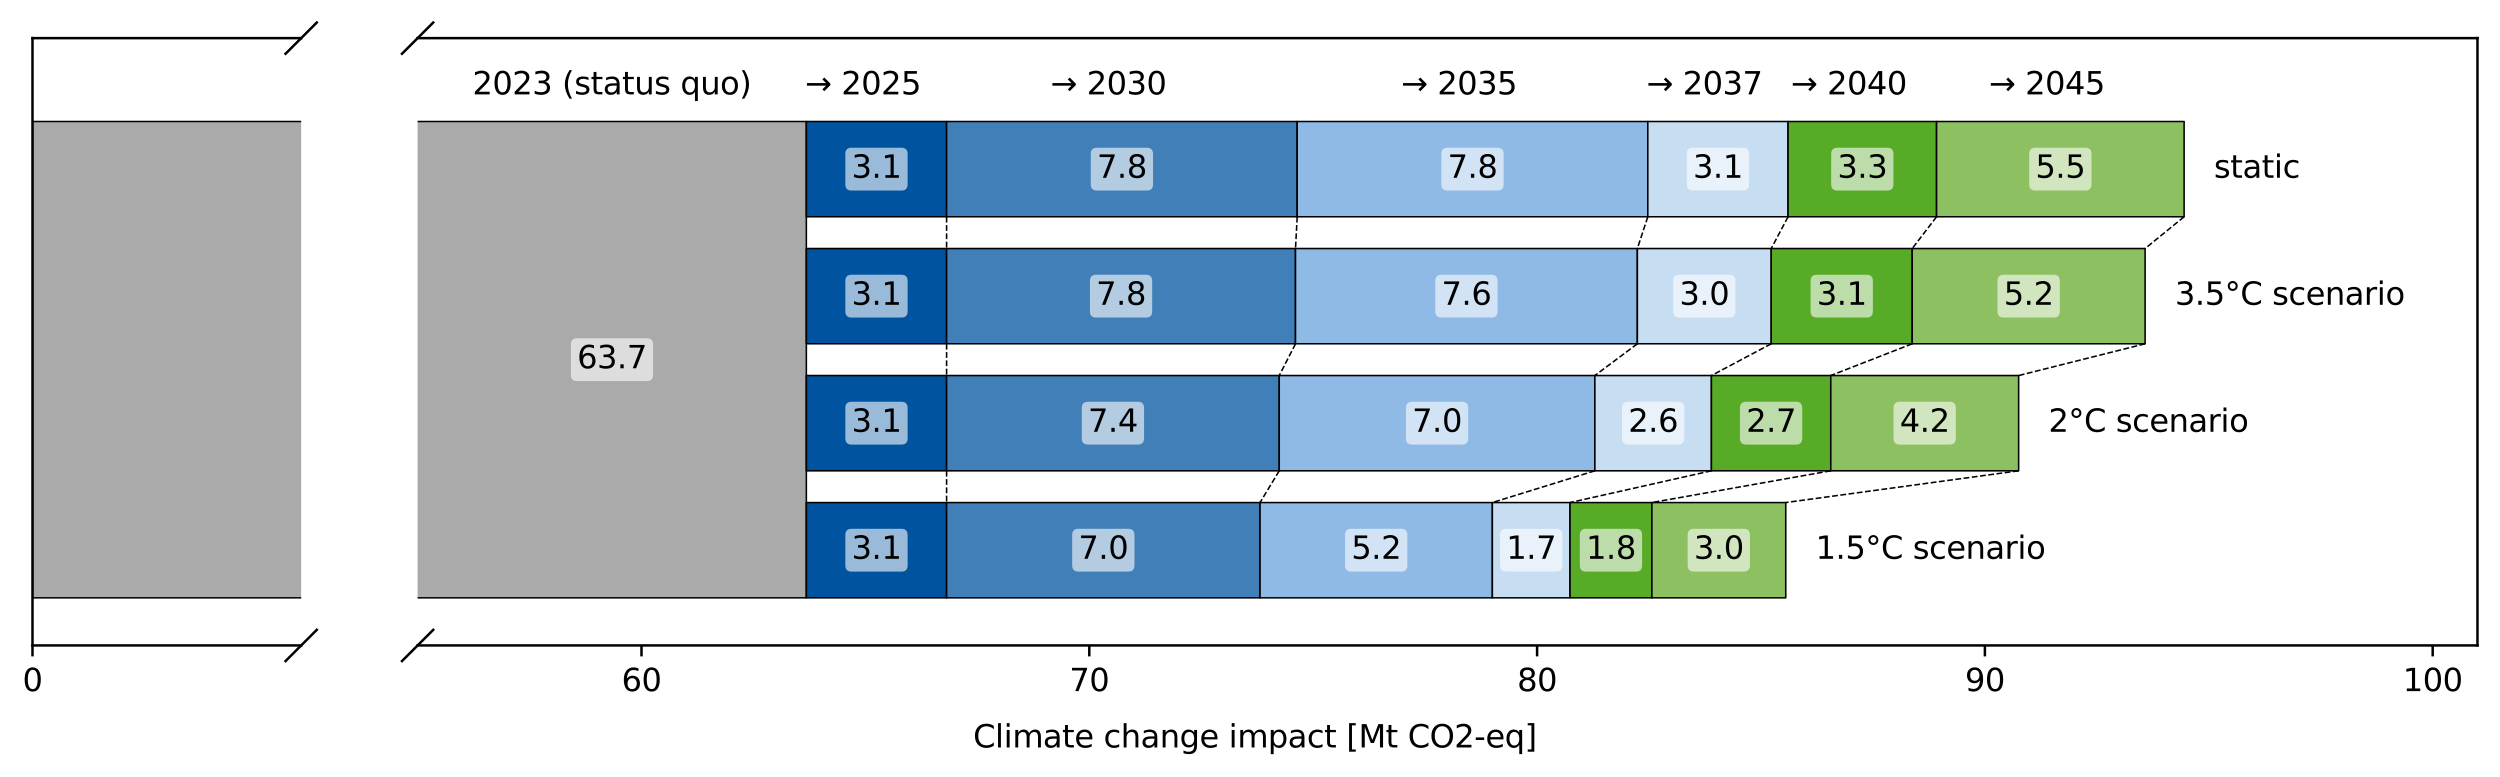 <?xml version="1.0" encoding="utf-8" standalone="no"?>
<!DOCTYPE svg PUBLIC "-//W3C//DTD SVG 1.1//EN"
  "http://www.w3.org/Graphics/SVG/1.1/DTD/svg11.dtd">
<svg xmlns:xlink="http://www.w3.org/1999/xlink" width="798.781pt" height="248.107pt" viewBox="0 0 798.781 248.107" xmlns="http://www.w3.org/2000/svg" version="1.1">
 <defs>
  <style type="text/css">*{stroke-linejoin: round; stroke-linecap: butt}</style>
 </defs>
 <g id="figure_1">
  <g id="patch_1">
   <path d="M 0 248.107 
L 798.781 248.107 
L 798.781 0 
L 0 0 
z
" style="fill: #ffffff"/>
  </g>
  <g id="axes_1">
   <g id="patch_2">
    <path d="M 10.381 206.229 
L 96.227 206.229 
L 96.227 12.189 
L 10.381 12.189 
z
" style="fill: #ffffff"/>
   </g>
   <g id="patch_3">
    <path d="M 10.381 191.011 
L 921.517 191.011 
L 921.517 38.822 
L 10.381 38.822 
z
" clip-path="url(#p6f9b15e82b)" style="fill: #aaaaaa; stroke: #000000; stroke-width: 0.5; stroke-linejoin: miter"/>
   </g>
   <g id="patch_4">
    <path d="M 921.517 69.26 
L 966.326 69.26 
L 966.326 38.822 
L 921.517 38.822 
z
" clip-path="url(#p6f9b15e82b)" style="fill: #00549f; stroke: #000000; stroke-width: 0.5; stroke-linejoin: miter"/>
   </g>
   <g id="patch_5">
    <path d="M 966.326 69.26 
L 1078.348 69.26 
L 1078.348 38.822 
L 966.326 38.822 
z
" clip-path="url(#p6f9b15e82b)" style="fill: #407fb7; stroke: #000000; stroke-width: 0.5; stroke-linejoin: miter"/>
   </g>
   <g id="patch_6">
    <path d="M 1078.348 69.26 
L 1190.371 69.26 
L 1190.371 38.822 
L 1078.348 38.822 
z
" clip-path="url(#p6f9b15e82b)" style="fill: #8ebae5; stroke: #000000; stroke-width: 0.5; stroke-linejoin: miter"/>
   </g>
   <g id="patch_7">
    <path d="M 1190.371 69.26 
L 1235.18 69.26 
L 1235.18 38.822 
L 1190.371 38.822 
z
" clip-path="url(#p6f9b15e82b)" style="fill: #c7ddf2; stroke: #000000; stroke-width: 0.5; stroke-linejoin: miter"/>
   </g>
   <g id="patch_8">
    <path d="M 1235.18 69.26 
L 1282.635 69.26 
L 1282.635 38.822 
L 1235.18 38.822 
z
" clip-path="url(#p6f9b15e82b)" style="fill: #57ab27; stroke: #000000; stroke-width: 0.5; stroke-linejoin: miter"/>
   </g>
   <g id="patch_9">
    <path d="M 1282.635 69.26 
L 1361.727 69.26 
L 1361.727 38.822 
L 1282.635 38.822 
z
" clip-path="url(#p6f9b15e82b)" style="fill: #8dc060; stroke: #000000; stroke-width: 0.5; stroke-linejoin: miter"/>
   </g>
   <g id="patch_10">
    <path d="M 921.517 109.843 
L 966.326 109.843 
L 966.326 79.406 
L 921.517 79.406 
z
" clip-path="url(#p6f9b15e82b)" style="fill: #00549f; stroke: #000000; stroke-width: 0.5; stroke-linejoin: miter"/>
   </g>
   <g id="patch_11">
    <path d="M 966.326 109.843 
L 1077.807 109.843 
L 1077.807 79.406 
L 966.326 79.406 
z
" clip-path="url(#p6f9b15e82b)" style="fill: #407fb7; stroke: #000000; stroke-width: 0.5; stroke-linejoin: miter"/>
   </g>
   <g id="patch_12">
    <path d="M 1077.807 109.843 
L 1187.035 109.843 
L 1187.035 79.406 
L 1077.807 79.406 
z
" clip-path="url(#p6f9b15e82b)" style="fill: #8ebae5; stroke: #000000; stroke-width: 0.5; stroke-linejoin: miter"/>
   </g>
   <g id="patch_13">
    <path d="M 1187.035 109.843 
L 1229.811 109.843 
L 1229.811 79.406 
L 1187.035 79.406 
z
" clip-path="url(#p6f9b15e82b)" style="fill: #c7ddf2; stroke: #000000; stroke-width: 0.5; stroke-linejoin: miter"/>
   </g>
   <g id="patch_14">
    <path d="M 1229.811 109.843 
L 1274.858 109.843 
L 1274.858 79.406 
L 1229.811 79.406 
z
" clip-path="url(#p6f9b15e82b)" style="fill: #57ab27; stroke: #000000; stroke-width: 0.5; stroke-linejoin: miter"/>
   </g>
   <g id="patch_15">
    <path d="M 1274.858 109.843 
L 1349.264 109.843 
L 1349.264 79.406 
L 1274.858 79.406 
z
" clip-path="url(#p6f9b15e82b)" style="fill: #8dc060; stroke: #000000; stroke-width: 0.5; stroke-linejoin: miter"/>
   </g>
   <g id="patch_16">
    <path d="M 921.517 150.427 
L 966.326 150.427 
L 966.326 119.989 
L 921.517 119.989 
z
" clip-path="url(#p6f9b15e82b)" style="fill: #00549f; stroke: #000000; stroke-width: 0.5; stroke-linejoin: miter"/>
   </g>
   <g id="patch_17">
    <path d="M 966.326 150.427 
L 1072.613 150.427 
L 1072.613 119.989 
L 966.326 119.989 
z
" clip-path="url(#p6f9b15e82b)" style="fill: #407fb7; stroke: #000000; stroke-width: 0.5; stroke-linejoin: miter"/>
   </g>
   <g id="patch_18">
    <path d="M 1072.613 150.427 
L 1173.456 150.427 
L 1173.456 119.989 
L 1072.613 119.989 
z
" clip-path="url(#p6f9b15e82b)" style="fill: #8ebae5; stroke: #000000; stroke-width: 0.5; stroke-linejoin: miter"/>
   </g>
   <g id="patch_19">
    <path d="M 1173.456 150.427 
L 1210.696 150.427 
L 1210.696 119.989 
L 1173.456 119.989 
z
" clip-path="url(#p6f9b15e82b)" style="fill: #c7ddf2; stroke: #000000; stroke-width: 0.5; stroke-linejoin: miter"/>
   </g>
   <g id="patch_20">
    <path d="M 1210.696 150.427 
L 1248.829 150.427 
L 1248.829 119.989 
L 1210.696 119.989 
z
" clip-path="url(#p6f9b15e82b)" style="fill: #57ab27; stroke: #000000; stroke-width: 0.5; stroke-linejoin: miter"/>
   </g>
   <g id="patch_21">
    <path d="M 1248.829 150.427 
L 1308.857 150.427 
L 1308.857 119.989 
L 1248.829 119.989 
z
" clip-path="url(#p6f9b15e82b)" style="fill: #8dc060; stroke: #000000; stroke-width: 0.5; stroke-linejoin: miter"/>
   </g>
   <g id="patch_22">
    <path d="M 921.517 191.011 
L 966.326 191.011 
L 966.326 160.573 
L 921.517 160.573 
z
" clip-path="url(#p6f9b15e82b)" style="fill: #00549f; stroke: #000000; stroke-width: 0.5; stroke-linejoin: miter"/>
   </g>
   <g id="patch_23">
    <path d="M 966.326 191.011 
L 1066.477 191.011 
L 1066.477 160.573 
L 966.326 160.573 
z
" clip-path="url(#p6f9b15e82b)" style="fill: #407fb7; stroke: #000000; stroke-width: 0.5; stroke-linejoin: miter"/>
   </g>
   <g id="patch_24">
    <path d="M 1066.477 191.011 
L 1140.706 191.011 
L 1140.706 160.573 
L 1066.477 160.573 
z
" clip-path="url(#p6f9b15e82b)" style="fill: #8ebae5; stroke: #000000; stroke-width: 0.5; stroke-linejoin: miter"/>
   </g>
   <g id="patch_25">
    <path d="M 1140.706 191.011 
L 1165.527 191.011 
L 1165.527 160.573 
L 1140.706 160.573 
z
" clip-path="url(#p6f9b15e82b)" style="fill: #c7ddf2; stroke: #000000; stroke-width: 0.5; stroke-linejoin: miter"/>
   </g>
   <g id="patch_26">
    <path d="M 1165.527 191.011 
L 1191.671 191.011 
L 1191.671 160.573 
L 1165.527 160.573 
z
" clip-path="url(#p6f9b15e82b)" style="fill: #57ab27; stroke: #000000; stroke-width: 0.5; stroke-linejoin: miter"/>
   </g>
   <g id="patch_27">
    <path d="M 1191.671 191.011 
L 1234.445 191.011 
L 1234.445 160.573 
L 1191.671 160.573 
z
" clip-path="url(#p6f9b15e82b)" style="fill: #8dc060; stroke: #000000; stroke-width: 0.5; stroke-linejoin: miter"/>
   </g>
   <g id="matplotlib.axis_1">
    <g id="xtick_1">
     <g id="line2d_1">
      <defs>
       <path id="mfba771d2be" d="M 0 0 
L 0 3.5 
" style="stroke: #000000; stroke-width: 0.8"/>
      </defs>
      <g>
       <use xlink:href="#mfba771d2be" x="10.381" y="206.229" style="stroke: #000000; stroke-width: 0.8"/>
      </g>
     </g>
     <g id="text_1">
      <!-- 0 -->
      <g transform="translate(7.2 220.828) scale(0.1 -0.1)">
       <defs>
        <path id="DejaVuSans-30" d="M 2034 4250 
Q 1547 4250 1301 3770 
Q 1056 3291 1056 2328 
Q 1056 1369 1301 889 
Q 1547 409 2034 409 
Q 2525 409 2770 889 
Q 3016 1369 3016 2328 
Q 3016 3291 2770 3770 
Q 2525 4250 2034 4250 
z
M 2034 4750 
Q 2819 4750 3233 4129 
Q 3647 3509 3647 2328 
Q 3647 1150 3233 529 
Q 2819 -91 2034 -91 
Q 1250 -91 836 529 
Q 422 1150 422 2328 
Q 422 3509 836 4129 
Q 1250 4750 2034 4750 
z
" transform="scale(0.016)"/>
       </defs>
       <use xlink:href="#DejaVuSans-30"/>
      </g>
     </g>
    </g>
   </g>
   <g id="matplotlib.axis_2"/>
   <g id="line2d_2">
    <path d="M 91.238 211.219 
L 101.217 201.24 
" style="fill: none; stroke: #000000; stroke-width: 0.8; stroke-linecap: square"/>
   </g>
   <g id="line2d_3">
    <path d="M 91.238 17.179 
L 101.217 7.2 
" style="fill: none; stroke: #000000; stroke-width: 0.8; stroke-linecap: square"/>
   </g>
   <g id="line2d_4">
    <path clip-path="url(#p6f9b15e82b)" style="fill: none; stroke-dasharray: 1.85,0.8; stroke-dashoffset: 0; stroke: #000000; stroke-width: 0.5"/>
   </g>
   <g id="line2d_5">
    <path clip-path="url(#p6f9b15e82b)" style="fill: none; stroke-dasharray: 1.85,0.8; stroke-dashoffset: 0; stroke: #000000; stroke-width: 0.5"/>
   </g>
   <g id="line2d_6">
    <path clip-path="url(#p6f9b15e82b)" style="fill: none; stroke-dasharray: 1.85,0.8; stroke-dashoffset: 0; stroke: #000000; stroke-width: 0.5"/>
   </g>
   <g id="line2d_7">
    <path clip-path="url(#p6f9b15e82b)" style="fill: none; stroke-dasharray: 1.85,0.8; stroke-dashoffset: 0; stroke: #000000; stroke-width: 0.5"/>
   </g>
   <g id="line2d_8">
    <path clip-path="url(#p6f9b15e82b)" style="fill: none; stroke-dasharray: 1.85,0.8; stroke-dashoffset: 0; stroke: #000000; stroke-width: 0.5"/>
   </g>
   <g id="line2d_9">
    <path clip-path="url(#p6f9b15e82b)" style="fill: none; stroke-dasharray: 1.85,0.8; stroke-dashoffset: 0; stroke: #000000; stroke-width: 0.5"/>
   </g>
   <g id="line2d_10">
    <path clip-path="url(#p6f9b15e82b)" style="fill: none; stroke-dasharray: 1.85,0.8; stroke-dashoffset: 0; stroke: #000000; stroke-width: 0.5"/>
   </g>
   <g id="line2d_11">
    <path clip-path="url(#p6f9b15e82b)" style="fill: none; stroke-dasharray: 1.85,0.8; stroke-dashoffset: 0; stroke: #000000; stroke-width: 0.5"/>
   </g>
   <g id="line2d_12">
    <path clip-path="url(#p6f9b15e82b)" style="fill: none; stroke-dasharray: 1.85,0.8; stroke-dashoffset: 0; stroke: #000000; stroke-width: 0.5"/>
   </g>
   <g id="line2d_13">
    <path clip-path="url(#p6f9b15e82b)" style="fill: none; stroke-dasharray: 1.85,0.8; stroke-dashoffset: 0; stroke: #000000; stroke-width: 0.5"/>
   </g>
   <g id="line2d_14">
    <path clip-path="url(#p6f9b15e82b)" style="fill: none; stroke-dasharray: 1.85,0.8; stroke-dashoffset: 0; stroke: #000000; stroke-width: 0.5"/>
   </g>
   <g id="line2d_15">
    <path clip-path="url(#p6f9b15e82b)" style="fill: none; stroke-dasharray: 1.85,0.8; stroke-dashoffset: 0; stroke: #000000; stroke-width: 0.5"/>
   </g>
   <g id="line2d_16">
    <path clip-path="url(#p6f9b15e82b)" style="fill: none; stroke-dasharray: 1.85,0.8; stroke-dashoffset: 0; stroke: #000000; stroke-width: 0.5"/>
   </g>
   <g id="line2d_17">
    <path clip-path="url(#p6f9b15e82b)" style="fill: none; stroke-dasharray: 1.85,0.8; stroke-dashoffset: 0; stroke: #000000; stroke-width: 0.5"/>
   </g>
   <g id="line2d_18">
    <path clip-path="url(#p6f9b15e82b)" style="fill: none; stroke-dasharray: 1.85,0.8; stroke-dashoffset: 0; stroke: #000000; stroke-width: 0.5"/>
   </g>
   <g id="line2d_19">
    <path clip-path="url(#p6f9b15e82b)" style="fill: none; stroke-dasharray: 1.85,0.8; stroke-dashoffset: 0; stroke: #000000; stroke-width: 0.5"/>
   </g>
   <g id="line2d_20">
    <path clip-path="url(#p6f9b15e82b)" style="fill: none; stroke-dasharray: 1.85,0.8; stroke-dashoffset: 0; stroke: #000000; stroke-width: 0.5"/>
   </g>
   <g id="line2d_21">
    <path clip-path="url(#p6f9b15e82b)" style="fill: none; stroke-dasharray: 1.85,0.8; stroke-dashoffset: 0; stroke: #000000; stroke-width: 0.5"/>
   </g>
   <g id="patch_28">
    <path d="M 10.381 206.229 
L 10.381 12.189 
" style="fill: none; stroke: #000000; stroke-width: 0.8; stroke-linejoin: miter; stroke-linecap: square"/>
   </g>
   <g id="patch_29">
    <path d="M 10.381 206.229 
L 96.227 206.229 
" style="fill: none; stroke: #000000; stroke-width: 0.8; stroke-linejoin: miter; stroke-linecap: square"/>
   </g>
   <g id="patch_30">
    <path d="M 10.381 12.189 
L 96.227 12.189 
" style="fill: none; stroke: #000000; stroke-width: 0.8; stroke-linejoin: miter; stroke-linecap: square"/>
   </g>
  </g>
  <g id="axes_2">
   <g id="patch_31">
    <path d="M 133.427 206.229 
L 791.581 206.229 
L 791.581 12.189 
L 133.427 12.189 
z
" style="fill: #ffffff"/>
   </g>
   <g id="patch_32">
    <path d="M -653.496 191.011 
L 257.64 191.011 
L 257.64 38.822 
L -653.496 38.822 
z
" clip-path="url(#pd02e1c9463)" style="fill: #aaaaaa; stroke: #000000; stroke-width: 0.5; stroke-linejoin: miter"/>
   </g>
   <g id="patch_33">
    <path d="M 257.64 69.26 
L 302.449 69.26 
L 302.449 38.822 
L 257.64 38.822 
z
" clip-path="url(#pd02e1c9463)" style="fill: #00549f; stroke: #000000; stroke-width: 0.5; stroke-linejoin: miter"/>
   </g>
   <g id="patch_34">
    <path d="M 302.449 69.26 
L 414.471 69.26 
L 414.471 38.822 
L 302.449 38.822 
z
" clip-path="url(#pd02e1c9463)" style="fill: #407fb7; stroke: #000000; stroke-width: 0.5; stroke-linejoin: miter"/>
   </g>
   <g id="patch_35">
    <path d="M 414.471 69.26 
L 526.494 69.26 
L 526.494 38.822 
L 414.471 38.822 
z
" clip-path="url(#pd02e1c9463)" style="fill: #8ebae5; stroke: #000000; stroke-width: 0.5; stroke-linejoin: miter"/>
   </g>
   <g id="patch_36">
    <path d="M 526.494 69.26 
L 571.303 69.26 
L 571.303 38.822 
L 526.494 38.822 
z
" clip-path="url(#pd02e1c9463)" style="fill: #c7ddf2; stroke: #000000; stroke-width: 0.5; stroke-linejoin: miter"/>
   </g>
   <g id="patch_37">
    <path d="M 571.303 69.26 
L 618.758 69.26 
L 618.758 38.822 
L 571.303 38.822 
z
" clip-path="url(#pd02e1c9463)" style="fill: #57ab27; stroke: #000000; stroke-width: 0.5; stroke-linejoin: miter"/>
   </g>
   <g id="patch_38">
    <path d="M 618.758 69.26 
L 697.851 69.26 
L 697.851 38.822 
L 618.758 38.822 
z
" clip-path="url(#pd02e1c9463)" style="fill: #8dc060; stroke: #000000; stroke-width: 0.5; stroke-linejoin: miter"/>
   </g>
   <g id="patch_39">
    <path d="M 257.64 109.843 
L 302.449 109.843 
L 302.449 79.406 
L 257.64 79.406 
z
" clip-path="url(#pd02e1c9463)" style="fill: #00549f; stroke: #000000; stroke-width: 0.5; stroke-linejoin: miter"/>
   </g>
   <g id="patch_40">
    <path d="M 302.449 109.843 
L 413.93 109.843 
L 413.93 79.406 
L 302.449 79.406 
z
" clip-path="url(#pd02e1c9463)" style="fill: #407fb7; stroke: #000000; stroke-width: 0.5; stroke-linejoin: miter"/>
   </g>
   <g id="patch_41">
    <path d="M 413.93 109.843 
L 523.158 109.843 
L 523.158 79.406 
L 413.93 79.406 
z
" clip-path="url(#pd02e1c9463)" style="fill: #8ebae5; stroke: #000000; stroke-width: 0.5; stroke-linejoin: miter"/>
   </g>
   <g id="patch_42">
    <path d="M 523.158 109.843 
L 565.934 109.843 
L 565.934 79.406 
L 523.158 79.406 
z
" clip-path="url(#pd02e1c9463)" style="fill: #c7ddf2; stroke: #000000; stroke-width: 0.5; stroke-linejoin: miter"/>
   </g>
   <g id="patch_43">
    <path d="M 565.934 109.843 
L 610.981 109.843 
L 610.981 79.406 
L 565.934 79.406 
z
" clip-path="url(#pd02e1c9463)" style="fill: #57ab27; stroke: #000000; stroke-width: 0.5; stroke-linejoin: miter"/>
   </g>
   <g id="patch_44">
    <path d="M 610.981 109.843 
L 685.387 109.843 
L 685.387 79.406 
L 610.981 79.406 
z
" clip-path="url(#pd02e1c9463)" style="fill: #8dc060; stroke: #000000; stroke-width: 0.5; stroke-linejoin: miter"/>
   </g>
   <g id="patch_45">
    <path d="M 257.64 150.427 
L 302.449 150.427 
L 302.449 119.989 
L 257.64 119.989 
z
" clip-path="url(#pd02e1c9463)" style="fill: #00549f; stroke: #000000; stroke-width: 0.5; stroke-linejoin: miter"/>
   </g>
   <g id="patch_46">
    <path d="M 302.449 150.427 
L 408.736 150.427 
L 408.736 119.989 
L 302.449 119.989 
z
" clip-path="url(#pd02e1c9463)" style="fill: #407fb7; stroke: #000000; stroke-width: 0.5; stroke-linejoin: miter"/>
   </g>
   <g id="patch_47">
    <path d="M 408.736 150.427 
L 509.579 150.427 
L 509.579 119.989 
L 408.736 119.989 
z
" clip-path="url(#pd02e1c9463)" style="fill: #8ebae5; stroke: #000000; stroke-width: 0.5; stroke-linejoin: miter"/>
   </g>
   <g id="patch_48">
    <path d="M 509.579 150.427 
L 546.819 150.427 
L 546.819 119.989 
L 509.579 119.989 
z
" clip-path="url(#pd02e1c9463)" style="fill: #c7ddf2; stroke: #000000; stroke-width: 0.5; stroke-linejoin: miter"/>
   </g>
   <g id="patch_49">
    <path d="M 546.819 150.427 
L 584.952 150.427 
L 584.952 119.989 
L 546.819 119.989 
z
" clip-path="url(#pd02e1c9463)" style="fill: #57ab27; stroke: #000000; stroke-width: 0.5; stroke-linejoin: miter"/>
   </g>
   <g id="patch_50">
    <path d="M 584.952 150.427 
L 644.98 150.427 
L 644.98 119.989 
L 584.952 119.989 
z
" clip-path="url(#pd02e1c9463)" style="fill: #8dc060; stroke: #000000; stroke-width: 0.5; stroke-linejoin: miter"/>
   </g>
   <g id="patch_51">
    <path d="M 257.64 191.011 
L 302.449 191.011 
L 302.449 160.573 
L 257.64 160.573 
z
" clip-path="url(#pd02e1c9463)" style="fill: #00549f; stroke: #000000; stroke-width: 0.5; stroke-linejoin: miter"/>
   </g>
   <g id="patch_52">
    <path d="M 302.449 191.011 
L 402.6 191.011 
L 402.6 160.573 
L 302.449 160.573 
z
" clip-path="url(#pd02e1c9463)" style="fill: #407fb7; stroke: #000000; stroke-width: 0.5; stroke-linejoin: miter"/>
   </g>
   <g id="patch_53">
    <path d="M 402.6 191.011 
L 476.829 191.011 
L 476.829 160.573 
L 402.6 160.573 
z
" clip-path="url(#pd02e1c9463)" style="fill: #8ebae5; stroke: #000000; stroke-width: 0.5; stroke-linejoin: miter"/>
   </g>
   <g id="patch_54">
    <path d="M 476.829 191.011 
L 501.65 191.011 
L 501.65 160.573 
L 476.829 160.573 
z
" clip-path="url(#pd02e1c9463)" style="fill: #c7ddf2; stroke: #000000; stroke-width: 0.5; stroke-linejoin: miter"/>
   </g>
   <g id="patch_55">
    <path d="M 501.65 191.011 
L 527.794 191.011 
L 527.794 160.573 
L 501.65 160.573 
z
" clip-path="url(#pd02e1c9463)" style="fill: #57ab27; stroke: #000000; stroke-width: 0.5; stroke-linejoin: miter"/>
   </g>
   <g id="patch_56">
    <path d="M 527.794 191.011 
L 570.568 191.011 
L 570.568 160.573 
L 527.794 160.573 
z
" clip-path="url(#pd02e1c9463)" style="fill: #8dc060; stroke: #000000; stroke-width: 0.5; stroke-linejoin: miter"/>
   </g>
   <g id="matplotlib.axis_3">
    <g id="xtick_2">
     <g id="line2d_22">
      <g>
       <use xlink:href="#mfba771d2be" x="204.966" y="206.229" style="stroke: #000000; stroke-width: 0.8"/>
      </g>
     </g>
     <g id="text_2">
      <!-- 60 -->
      <g transform="translate(198.603 220.828) scale(0.1 -0.1)">
       <defs>
        <path id="DejaVuSans-36" d="M 2113 2584 
Q 1688 2584 1439 2293 
Q 1191 2003 1191 1497 
Q 1191 994 1439 701 
Q 1688 409 2113 409 
Q 2538 409 2786 701 
Q 3034 994 3034 1497 
Q 3034 2003 2786 2293 
Q 2538 2584 2113 2584 
z
M 3366 4563 
L 3366 3988 
Q 3128 4100 2886 4159 
Q 2644 4219 2406 4219 
Q 1781 4219 1451 3797 
Q 1122 3375 1075 2522 
Q 1259 2794 1537 2939 
Q 1816 3084 2150 3084 
Q 2853 3084 3261 2657 
Q 3669 2231 3669 1497 
Q 3669 778 3244 343 
Q 2819 -91 2113 -91 
Q 1303 -91 875 529 
Q 447 1150 447 2328 
Q 447 3434 972 4092 
Q 1497 4750 2381 4750 
Q 2619 4750 2861 4703 
Q 3103 4656 3366 4563 
z
" transform="scale(0.016)"/>
       </defs>
       <use xlink:href="#DejaVuSans-36"/>
       <use xlink:href="#DejaVuSans-30" x="63.623"/>
      </g>
     </g>
    </g>
    <g id="xtick_3">
     <g id="line2d_23">
      <g>
       <use xlink:href="#mfba771d2be" x="348.043" y="206.229" style="stroke: #000000; stroke-width: 0.8"/>
      </g>
     </g>
     <g id="text_3">
      <!-- 70 -->
      <g transform="translate(341.68 220.828) scale(0.1 -0.1)">
       <defs>
        <path id="DejaVuSans-37" d="M 525 4666 
L 3525 4666 
L 3525 4397 
L 1831 0 
L 1172 0 
L 2766 4134 
L 525 4134 
L 525 4666 
z
" transform="scale(0.016)"/>
       </defs>
       <use xlink:href="#DejaVuSans-37"/>
       <use xlink:href="#DejaVuSans-30" x="63.623"/>
      </g>
     </g>
    </g>
    <g id="xtick_4">
     <g id="line2d_24">
      <g>
       <use xlink:href="#mfba771d2be" x="491.12" y="206.229" style="stroke: #000000; stroke-width: 0.8"/>
      </g>
     </g>
     <g id="text_4">
      <!-- 80 -->
      <g transform="translate(484.757 220.828) scale(0.1 -0.1)">
       <defs>
        <path id="DejaVuSans-38" d="M 2034 2216 
Q 1584 2216 1326 1975 
Q 1069 1734 1069 1313 
Q 1069 891 1326 650 
Q 1584 409 2034 409 
Q 2484 409 2743 651 
Q 3003 894 3003 1313 
Q 3003 1734 2745 1975 
Q 2488 2216 2034 2216 
z
M 1403 2484 
Q 997 2584 770 2862 
Q 544 3141 544 3541 
Q 544 4100 942 4425 
Q 1341 4750 2034 4750 
Q 2731 4750 3128 4425 
Q 3525 4100 3525 3541 
Q 3525 3141 3298 2862 
Q 3072 2584 2669 2484 
Q 3125 2378 3379 2068 
Q 3634 1759 3634 1313 
Q 3634 634 3220 271 
Q 2806 -91 2034 -91 
Q 1263 -91 848 271 
Q 434 634 434 1313 
Q 434 1759 690 2068 
Q 947 2378 1403 2484 
z
M 1172 3481 
Q 1172 3119 1398 2916 
Q 1625 2713 2034 2713 
Q 2441 2713 2670 2916 
Q 2900 3119 2900 3481 
Q 2900 3844 2670 4047 
Q 2441 4250 2034 4250 
Q 1625 4250 1398 4047 
Q 1172 3844 1172 3481 
z
" transform="scale(0.016)"/>
       </defs>
       <use xlink:href="#DejaVuSans-38"/>
       <use xlink:href="#DejaVuSans-30" x="63.623"/>
      </g>
     </g>
    </g>
    <g id="xtick_5">
     <g id="line2d_25">
      <g>
       <use xlink:href="#mfba771d2be" x="634.197" y="206.229" style="stroke: #000000; stroke-width: 0.8"/>
      </g>
     </g>
     <g id="text_5">
      <!-- 90 -->
      <g transform="translate(627.834 220.828) scale(0.1 -0.1)">
       <defs>
        <path id="DejaVuSans-39" d="M 703 97 
L 703 672 
Q 941 559 1184 500 
Q 1428 441 1663 441 
Q 2288 441 2617 861 
Q 2947 1281 2994 2138 
Q 2813 1869 2534 1725 
Q 2256 1581 1919 1581 
Q 1219 1581 811 2004 
Q 403 2428 403 3163 
Q 403 3881 828 4315 
Q 1253 4750 1959 4750 
Q 2769 4750 3195 4129 
Q 3622 3509 3622 2328 
Q 3622 1225 3098 567 
Q 2575 -91 1691 -91 
Q 1453 -91 1209 -44 
Q 966 3 703 97 
z
M 1959 2075 
Q 2384 2075 2632 2365 
Q 2881 2656 2881 3163 
Q 2881 3666 2632 3958 
Q 2384 4250 1959 4250 
Q 1534 4250 1286 3958 
Q 1038 3666 1038 3163 
Q 1038 2656 1286 2365 
Q 1534 2075 1959 2075 
z
" transform="scale(0.016)"/>
       </defs>
       <use xlink:href="#DejaVuSans-39"/>
       <use xlink:href="#DejaVuSans-30" x="63.623"/>
      </g>
     </g>
    </g>
    <g id="xtick_6">
     <g id="line2d_26">
      <g>
       <use xlink:href="#mfba771d2be" x="777.274" y="206.229" style="stroke: #000000; stroke-width: 0.8"/>
      </g>
     </g>
     <g id="text_6">
      <!-- 100 -->
      <g transform="translate(767.73 220.828) scale(0.1 -0.1)">
       <defs>
        <path id="DejaVuSans-31" d="M 794 531 
L 1825 531 
L 1825 4091 
L 703 3866 
L 703 4441 
L 1819 4666 
L 2450 4666 
L 2450 531 
L 3481 531 
L 3481 0 
L 794 0 
L 794 531 
z
" transform="scale(0.016)"/>
       </defs>
       <use xlink:href="#DejaVuSans-31"/>
       <use xlink:href="#DejaVuSans-30" x="63.623"/>
       <use xlink:href="#DejaVuSans-30" x="127.246"/>
      </g>
     </g>
    </g>
   </g>
   <g id="matplotlib.axis_4">
    <g id="ytick_1"/>
    <g id="ytick_2"/>
    <g id="ytick_3"/>
    <g id="ytick_4"/>
    <g id="ytick_5"/>
   </g>
   <g id="line2d_27">
    <path d="M 128.438 211.219 
L 138.417 201.24 
" style="fill: none; stroke: #000000; stroke-width: 0.8; stroke-linecap: square"/>
   </g>
   <g id="line2d_28">
    <path d="M 128.438 17.179 
L 138.417 7.2 
" style="fill: none; stroke: #000000; stroke-width: 0.8; stroke-linecap: square"/>
   </g>
   <g id="line2d_29">
    <path d="M 302.449 69.26 
L 302.449 79.406 
" clip-path="url(#pd02e1c9463)" style="fill: none; stroke-dasharray: 1.85,0.8; stroke-dashoffset: 0; stroke: #000000; stroke-width: 0.5"/>
   </g>
   <g id="line2d_30">
    <path d="M 302.449 109.843 
L 302.449 119.989 
" clip-path="url(#pd02e1c9463)" style="fill: none; stroke-dasharray: 1.85,0.8; stroke-dashoffset: 0; stroke: #000000; stroke-width: 0.5"/>
   </g>
   <g id="line2d_31">
    <path d="M 302.449 150.427 
L 302.449 160.573 
" clip-path="url(#pd02e1c9463)" style="fill: none; stroke-dasharray: 1.85,0.8; stroke-dashoffset: 0; stroke: #000000; stroke-width: 0.5"/>
   </g>
   <g id="line2d_32">
    <path d="M 414.471 69.26 
L 413.93 79.406 
" clip-path="url(#pd02e1c9463)" style="fill: none; stroke-dasharray: 1.85,0.8; stroke-dashoffset: 0; stroke: #000000; stroke-width: 0.5"/>
   </g>
   <g id="line2d_33">
    <path d="M 413.93 109.843 
L 408.736 119.989 
" clip-path="url(#pd02e1c9463)" style="fill: none; stroke-dasharray: 1.85,0.8; stroke-dashoffset: 0; stroke: #000000; stroke-width: 0.5"/>
   </g>
   <g id="line2d_34">
    <path d="M 408.736 150.427 
L 402.6 160.573 
" clip-path="url(#pd02e1c9463)" style="fill: none; stroke-dasharray: 1.85,0.8; stroke-dashoffset: 0; stroke: #000000; stroke-width: 0.5"/>
   </g>
   <g id="line2d_35">
    <path d="M 526.494 69.26 
L 523.158 79.406 
" clip-path="url(#pd02e1c9463)" style="fill: none; stroke-dasharray: 1.85,0.8; stroke-dashoffset: 0; stroke: #000000; stroke-width: 0.5"/>
   </g>
   <g id="line2d_36">
    <path d="M 523.158 109.843 
L 509.579 119.989 
" clip-path="url(#pd02e1c9463)" style="fill: none; stroke-dasharray: 1.85,0.8; stroke-dashoffset: 0; stroke: #000000; stroke-width: 0.5"/>
   </g>
   <g id="line2d_37">
    <path d="M 509.579 150.427 
L 476.829 160.573 
" clip-path="url(#pd02e1c9463)" style="fill: none; stroke-dasharray: 1.85,0.8; stroke-dashoffset: 0; stroke: #000000; stroke-width: 0.5"/>
   </g>
   <g id="line2d_38">
    <path d="M 571.303 69.26 
L 565.934 79.406 
" clip-path="url(#pd02e1c9463)" style="fill: none; stroke-dasharray: 1.85,0.8; stroke-dashoffset: 0; stroke: #000000; stroke-width: 0.5"/>
   </g>
   <g id="line2d_39">
    <path d="M 565.934 109.843 
L 546.819 119.989 
" clip-path="url(#pd02e1c9463)" style="fill: none; stroke-dasharray: 1.85,0.8; stroke-dashoffset: 0; stroke: #000000; stroke-width: 0.5"/>
   </g>
   <g id="line2d_40">
    <path d="M 546.819 150.427 
L 501.65 160.573 
" clip-path="url(#pd02e1c9463)" style="fill: none; stroke-dasharray: 1.85,0.8; stroke-dashoffset: 0; stroke: #000000; stroke-width: 0.5"/>
   </g>
   <g id="line2d_41">
    <path d="M 618.758 69.26 
L 610.981 79.406 
" clip-path="url(#pd02e1c9463)" style="fill: none; stroke-dasharray: 1.85,0.8; stroke-dashoffset: 0; stroke: #000000; stroke-width: 0.5"/>
   </g>
   <g id="line2d_42">
    <path d="M 610.981 109.843 
L 584.952 119.989 
" clip-path="url(#pd02e1c9463)" style="fill: none; stroke-dasharray: 1.85,0.8; stroke-dashoffset: 0; stroke: #000000; stroke-width: 0.5"/>
   </g>
   <g id="line2d_43">
    <path d="M 584.952 150.427 
L 527.794 160.573 
" clip-path="url(#pd02e1c9463)" style="fill: none; stroke-dasharray: 1.85,0.8; stroke-dashoffset: 0; stroke: #000000; stroke-width: 0.5"/>
   </g>
   <g id="line2d_44">
    <path d="M 697.851 69.26 
L 685.387 79.406 
" clip-path="url(#pd02e1c9463)" style="fill: none; stroke-dasharray: 1.85,0.8; stroke-dashoffset: 0; stroke: #000000; stroke-width: 0.5"/>
   </g>
   <g id="line2d_45">
    <path d="M 685.387 109.843 
L 644.98 119.989 
" clip-path="url(#pd02e1c9463)" style="fill: none; stroke-dasharray: 1.85,0.8; stroke-dashoffset: 0; stroke: #000000; stroke-width: 0.5"/>
   </g>
   <g id="line2d_46">
    <path d="M 644.98 150.427 
L 570.568 160.573 
" clip-path="url(#pd02e1c9463)" style="fill: none; stroke-dasharray: 1.85,0.8; stroke-dashoffset: 0; stroke: #000000; stroke-width: 0.5"/>
   </g>
   <g id="patch_57">
    <path d="M 791.581 206.229 
L 791.581 12.189 
" style="fill: none; stroke: #000000; stroke-width: 0.8; stroke-linejoin: miter; stroke-linecap: square"/>
   </g>
   <g id="patch_58">
    <path d="M 133.427 206.229 
L 791.581 206.229 
" style="fill: none; stroke: #000000; stroke-width: 0.8; stroke-linejoin: miter; stroke-linecap: square"/>
   </g>
   <g id="patch_59">
    <path d="M 133.427 12.189 
L 791.581 12.189 
" style="fill: none; stroke: #000000; stroke-width: 0.8; stroke-linejoin: miter; stroke-linecap: square"/>
   </g>
   <g id="text_7">
    <!-- 2023 (status quo) -->
    <g transform="translate(150.964 30.168) scale(0.1 -0.1)">
     <defs>
      <path id="DejaVuSans-32" d="M 1228 531 
L 3431 531 
L 3431 0 
L 469 0 
L 469 531 
Q 828 903 1448 1529 
Q 2069 2156 2228 2338 
Q 2531 2678 2651 2914 
Q 2772 3150 2772 3378 
Q 2772 3750 2511 3984 
Q 2250 4219 1831 4219 
Q 1534 4219 1204 4116 
Q 875 4013 500 3803 
L 500 4441 
Q 881 4594 1212 4672 
Q 1544 4750 1819 4750 
Q 2544 4750 2975 4387 
Q 3406 4025 3406 3419 
Q 3406 3131 3298 2873 
Q 3191 2616 2906 2266 
Q 2828 2175 2409 1742 
Q 1991 1309 1228 531 
z
" transform="scale(0.016)"/>
      <path id="DejaVuSans-33" d="M 2597 2516 
Q 3050 2419 3304 2112 
Q 3559 1806 3559 1356 
Q 3559 666 3084 287 
Q 2609 -91 1734 -91 
Q 1441 -91 1130 -33 
Q 819 25 488 141 
L 488 750 
Q 750 597 1062 519 
Q 1375 441 1716 441 
Q 2309 441 2620 675 
Q 2931 909 2931 1356 
Q 2931 1769 2642 2001 
Q 2353 2234 1838 2234 
L 1294 2234 
L 1294 2753 
L 1863 2753 
Q 2328 2753 2575 2939 
Q 2822 3125 2822 3475 
Q 2822 3834 2567 4026 
Q 2313 4219 1838 4219 
Q 1578 4219 1281 4162 
Q 984 4106 628 3988 
L 628 4550 
Q 988 4650 1302 4700 
Q 1616 4750 1894 4750 
Q 2613 4750 3031 4423 
Q 3450 4097 3450 3541 
Q 3450 3153 3228 2886 
Q 3006 2619 2597 2516 
z
" transform="scale(0.016)"/>
      <path id="DejaVuSans-20" transform="scale(0.016)"/>
      <path id="DejaVuSans-28" d="M 1984 4856 
Q 1566 4138 1362 3434 
Q 1159 2731 1159 2009 
Q 1159 1288 1364 580 
Q 1569 -128 1984 -844 
L 1484 -844 
Q 1016 -109 783 600 
Q 550 1309 550 2009 
Q 550 2706 781 3412 
Q 1013 4119 1484 4856 
L 1984 4856 
z
" transform="scale(0.016)"/>
      <path id="DejaVuSans-73" d="M 2834 3397 
L 2834 2853 
Q 2591 2978 2328 3040 
Q 2066 3103 1784 3103 
Q 1356 3103 1142 2972 
Q 928 2841 928 2578 
Q 928 2378 1081 2264 
Q 1234 2150 1697 2047 
L 1894 2003 
Q 2506 1872 2764 1633 
Q 3022 1394 3022 966 
Q 3022 478 2636 193 
Q 2250 -91 1575 -91 
Q 1294 -91 989 -36 
Q 684 19 347 128 
L 347 722 
Q 666 556 975 473 
Q 1284 391 1588 391 
Q 1994 391 2212 530 
Q 2431 669 2431 922 
Q 2431 1156 2273 1281 
Q 2116 1406 1581 1522 
L 1381 1569 
Q 847 1681 609 1914 
Q 372 2147 372 2553 
Q 372 3047 722 3315 
Q 1072 3584 1716 3584 
Q 2034 3584 2315 3537 
Q 2597 3491 2834 3397 
z
" transform="scale(0.016)"/>
      <path id="DejaVuSans-74" d="M 1172 4494 
L 1172 3500 
L 2356 3500 
L 2356 3053 
L 1172 3053 
L 1172 1153 
Q 1172 725 1289 603 
Q 1406 481 1766 481 
L 2356 481 
L 2356 0 
L 1766 0 
Q 1100 0 847 248 
Q 594 497 594 1153 
L 594 3053 
L 172 3053 
L 172 3500 
L 594 3500 
L 594 4494 
L 1172 4494 
z
" transform="scale(0.016)"/>
      <path id="DejaVuSans-61" d="M 2194 1759 
Q 1497 1759 1228 1600 
Q 959 1441 959 1056 
Q 959 750 1161 570 
Q 1363 391 1709 391 
Q 2188 391 2477 730 
Q 2766 1069 2766 1631 
L 2766 1759 
L 2194 1759 
z
M 3341 1997 
L 3341 0 
L 2766 0 
L 2766 531 
Q 2569 213 2275 61 
Q 1981 -91 1556 -91 
Q 1019 -91 701 211 
Q 384 513 384 1019 
Q 384 1609 779 1909 
Q 1175 2209 1959 2209 
L 2766 2209 
L 2766 2266 
Q 2766 2663 2505 2880 
Q 2244 3097 1772 3097 
Q 1472 3097 1187 3025 
Q 903 2953 641 2809 
L 641 3341 
Q 956 3463 1253 3523 
Q 1550 3584 1831 3584 
Q 2591 3584 2966 3190 
Q 3341 2797 3341 1997 
z
" transform="scale(0.016)"/>
      <path id="DejaVuSans-75" d="M 544 1381 
L 544 3500 
L 1119 3500 
L 1119 1403 
Q 1119 906 1312 657 
Q 1506 409 1894 409 
Q 2359 409 2629 706 
Q 2900 1003 2900 1516 
L 2900 3500 
L 3475 3500 
L 3475 0 
L 2900 0 
L 2900 538 
Q 2691 219 2414 64 
Q 2138 -91 1772 -91 
Q 1169 -91 856 284 
Q 544 659 544 1381 
z
M 1991 3584 
L 1991 3584 
z
" transform="scale(0.016)"/>
      <path id="DejaVuSans-71" d="M 947 1747 
Q 947 1113 1208 752 
Q 1469 391 1925 391 
Q 2381 391 2643 752 
Q 2906 1113 2906 1747 
Q 2906 2381 2643 2742 
Q 2381 3103 1925 3103 
Q 1469 3103 1208 2742 
Q 947 2381 947 1747 
z
M 2906 525 
Q 2725 213 2448 61 
Q 2172 -91 1784 -91 
Q 1150 -91 751 415 
Q 353 922 353 1747 
Q 353 2572 751 3078 
Q 1150 3584 1784 3584 
Q 2172 3584 2448 3432 
Q 2725 3281 2906 2969 
L 2906 3500 
L 3481 3500 
L 3481 -1331 
L 2906 -1331 
L 2906 525 
z
" transform="scale(0.016)"/>
      <path id="DejaVuSans-6f" d="M 1959 3097 
Q 1497 3097 1228 2736 
Q 959 2375 959 1747 
Q 959 1119 1226 758 
Q 1494 397 1959 397 
Q 2419 397 2687 759 
Q 2956 1122 2956 1747 
Q 2956 2369 2687 2733 
Q 2419 3097 1959 3097 
z
M 1959 3584 
Q 2709 3584 3137 3096 
Q 3566 2609 3566 1747 
Q 3566 888 3137 398 
Q 2709 -91 1959 -91 
Q 1206 -91 779 398 
Q 353 888 353 1747 
Q 353 2609 779 3096 
Q 1206 3584 1959 3584 
z
" transform="scale(0.016)"/>
      <path id="DejaVuSans-29" d="M 513 4856 
L 1013 4856 
Q 1481 4119 1714 3412 
Q 1947 2706 1947 2009 
Q 1947 1309 1714 600 
Q 1481 -109 1013 -844 
L 513 -844 
Q 928 -128 1133 580 
Q 1338 1288 1338 2009 
Q 1338 2731 1133 3434 
Q 928 4138 513 4856 
z
" transform="scale(0.016)"/>
     </defs>
     <use xlink:href="#DejaVuSans-32"/>
     <use xlink:href="#DejaVuSans-30" x="63.623"/>
     <use xlink:href="#DejaVuSans-32" x="127.246"/>
     <use xlink:href="#DejaVuSans-33" x="190.869"/>
     <use xlink:href="#DejaVuSans-20" x="254.492"/>
     <use xlink:href="#DejaVuSans-28" x="286.279"/>
     <use xlink:href="#DejaVuSans-73" x="325.293"/>
     <use xlink:href="#DejaVuSans-74" x="377.393"/>
     <use xlink:href="#DejaVuSans-61" x="416.602"/>
     <use xlink:href="#DejaVuSans-74" x="477.881"/>
     <use xlink:href="#DejaVuSans-75" x="517.09"/>
     <use xlink:href="#DejaVuSans-73" x="580.469"/>
     <use xlink:href="#DejaVuSans-20" x="632.568"/>
     <use xlink:href="#DejaVuSans-71" x="664.355"/>
     <use xlink:href="#DejaVuSans-75" x="727.832"/>
     <use xlink:href="#DejaVuSans-6f" x="791.211"/>
     <use xlink:href="#DejaVuSans-29" x="852.393"/>
    </g>
   </g>
   <g id="text_8">
    <g id="patch_60">
     <path d="M 184.401 121.755 
L 206.666 121.755 
Q 208.666 121.755 208.666 119.755 
L 208.666 110.077 
Q 208.666 108.077 206.666 108.077 
L 184.401 108.077 
Q 182.401 108.077 182.401 110.077 
L 182.401 119.755 
Q 182.401 121.755 184.401 121.755 
z
" style="fill: #ffffff; opacity: 0.6"/>
    </g>
    <!-- 63.7 -->
    <g transform="translate(184.401 117.676) scale(0.1 -0.1)">
     <defs>
      <path id="DejaVuSans-2e" d="M 684 794 
L 1344 794 
L 1344 0 
L 684 0 
L 684 794 
z
" transform="scale(0.016)"/>
     </defs>
     <use xlink:href="#DejaVuSans-36"/>
     <use xlink:href="#DejaVuSans-33" x="63.623"/>
     <use xlink:href="#DejaVuSans-2e" x="127.246"/>
     <use xlink:href="#DejaVuSans-37" x="159.033"/>
    </g>
   </g>
   <g id="text_9">
    <g id="patch_61">
     <path d="M 272.093 60.88 
L 287.996 60.88 
Q 289.996 60.88 289.996 58.88 
L 289.996 49.202 
Q 289.996 47.202 287.996 47.202 
L 272.093 47.202 
Q 270.093 47.202 270.093 49.202 
L 270.093 58.88 
Q 270.093 60.88 272.093 60.88 
z
" style="fill: #ffffff; opacity: 0.6"/>
    </g>
    <!-- 3.1 -->
    <g transform="translate(272.093 56.8) scale(0.1 -0.1)">
     <use xlink:href="#DejaVuSans-33"/>
     <use xlink:href="#DejaVuSans-2e" x="63.623"/>
     <use xlink:href="#DejaVuSans-31" x="95.41"/>
    </g>
   </g>
   <g id="text_10">
    <g id="patch_62">
     <path d="M 350.509 60.88 
L 366.412 60.88 
Q 368.412 60.88 368.412 58.88 
L 368.412 49.202 
Q 368.412 47.202 366.412 47.202 
L 350.509 47.202 
Q 348.509 47.202 348.509 49.202 
L 348.509 58.88 
Q 348.509 60.88 350.509 60.88 
z
" style="fill: #ffffff; opacity: 0.6"/>
    </g>
    <!-- 7.8 -->
    <g transform="translate(350.509 56.8) scale(0.1 -0.1)">
     <use xlink:href="#DejaVuSans-37"/>
     <use xlink:href="#DejaVuSans-2e" x="63.623"/>
     <use xlink:href="#DejaVuSans-38" x="95.41"/>
    </g>
   </g>
   <g id="text_11">
    <g id="patch_63">
     <path d="M 462.531 60.88 
L 478.434 60.88 
Q 480.434 60.88 480.434 58.88 
L 480.434 49.202 
Q 480.434 47.202 478.434 47.202 
L 462.531 47.202 
Q 460.531 47.202 460.531 49.202 
L 460.531 58.88 
Q 460.531 60.88 462.531 60.88 
z
" style="fill: #ffffff; opacity: 0.6"/>
    </g>
    <!-- 7.8 -->
    <g transform="translate(462.531 56.8) scale(0.1 -0.1)">
     <use xlink:href="#DejaVuSans-37"/>
     <use xlink:href="#DejaVuSans-2e" x="63.623"/>
     <use xlink:href="#DejaVuSans-38" x="95.41"/>
    </g>
   </g>
   <g id="text_12">
    <g id="patch_64">
     <path d="M 540.947 60.88 
L 556.85 60.88 
Q 558.85 60.88 558.85 58.88 
L 558.85 49.202 
Q 558.85 47.202 556.85 47.202 
L 540.947 47.202 
Q 538.947 47.202 538.947 49.202 
L 538.947 58.88 
Q 538.947 60.88 540.947 60.88 
z
" style="fill: #ffffff; opacity: 0.6"/>
    </g>
    <!-- 3.1 -->
    <g transform="translate(540.947 56.8) scale(0.1 -0.1)">
     <use xlink:href="#DejaVuSans-33"/>
     <use xlink:href="#DejaVuSans-2e" x="63.623"/>
     <use xlink:href="#DejaVuSans-31" x="95.41"/>
    </g>
   </g>
   <g id="text_13">
    <g id="patch_65">
     <path d="M 587.079 60.88 
L 602.982 60.88 
Q 604.982 60.88 604.982 58.88 
L 604.982 49.202 
Q 604.982 47.202 602.982 47.202 
L 587.079 47.202 
Q 585.079 47.202 585.079 49.202 
L 585.079 58.88 
Q 585.079 60.88 587.079 60.88 
z
" style="fill: #ffffff; opacity: 0.6"/>
    </g>
    <!-- 3.3 -->
    <g transform="translate(587.079 56.8) scale(0.1 -0.1)">
     <use xlink:href="#DejaVuSans-33"/>
     <use xlink:href="#DejaVuSans-2e" x="63.623"/>
     <use xlink:href="#DejaVuSans-33" x="95.41"/>
    </g>
   </g>
   <g id="text_14">
    <g id="patch_66">
     <path d="M 650.353 60.88 
L 666.256 60.88 
Q 668.256 60.88 668.256 58.88 
L 668.256 49.202 
Q 668.256 47.202 666.256 47.202 
L 650.353 47.202 
Q 648.353 47.202 648.353 49.202 
L 648.353 58.88 
Q 648.353 60.88 650.353 60.88 
z
" style="fill: #ffffff; opacity: 0.6"/>
    </g>
    <!-- 5.5 -->
    <g transform="translate(650.353 56.8) scale(0.1 -0.1)">
     <defs>
      <path id="DejaVuSans-35" d="M 691 4666 
L 3169 4666 
L 3169 4134 
L 1269 4134 
L 1269 2991 
Q 1406 3038 1543 3061 
Q 1681 3084 1819 3084 
Q 2600 3084 3056 2656 
Q 3513 2228 3513 1497 
Q 3513 744 3044 326 
Q 2575 -91 1722 -91 
Q 1428 -91 1123 -41 
Q 819 9 494 109 
L 494 744 
Q 775 591 1075 516 
Q 1375 441 1709 441 
Q 2250 441 2565 725 
Q 2881 1009 2881 1497 
Q 2881 1984 2565 2268 
Q 2250 2553 1709 2553 
Q 1456 2553 1204 2497 
Q 953 2441 691 2322 
L 691 4666 
z
" transform="scale(0.016)"/>
     </defs>
     <use xlink:href="#DejaVuSans-35"/>
     <use xlink:href="#DejaVuSans-2e" x="63.623"/>
     <use xlink:href="#DejaVuSans-35" x="95.41"/>
    </g>
   </g>
   <g id="text_15">
    <!--    static -->
    <g transform="translate(697.851 56.8) scale(0.1 -0.1)">
     <defs>
      <path id="DejaVuSans-69" d="M 603 3500 
L 1178 3500 
L 1178 0 
L 603 0 
L 603 3500 
z
M 603 4863 
L 1178 4863 
L 1178 4134 
L 603 4134 
L 603 4863 
z
" transform="scale(0.016)"/>
      <path id="DejaVuSans-63" d="M 3122 3366 
L 3122 2828 
Q 2878 2963 2633 3030 
Q 2388 3097 2138 3097 
Q 1578 3097 1268 2742 
Q 959 2388 959 1747 
Q 959 1106 1268 751 
Q 1578 397 2138 397 
Q 2388 397 2633 464 
Q 2878 531 3122 666 
L 3122 134 
Q 2881 22 2623 -34 
Q 2366 -91 2075 -91 
Q 1284 -91 818 406 
Q 353 903 353 1747 
Q 353 2603 823 3093 
Q 1294 3584 2113 3584 
Q 2378 3584 2631 3529 
Q 2884 3475 3122 3366 
z
" transform="scale(0.016)"/>
     </defs>
     <use xlink:href="#DejaVuSans-20"/>
     <use xlink:href="#DejaVuSans-20" x="31.787"/>
     <use xlink:href="#DejaVuSans-20" x="63.574"/>
     <use xlink:href="#DejaVuSans-73" x="95.361"/>
     <use xlink:href="#DejaVuSans-74" x="147.461"/>
     <use xlink:href="#DejaVuSans-61" x="186.67"/>
     <use xlink:href="#DejaVuSans-74" x="247.949"/>
     <use xlink:href="#DejaVuSans-69" x="287.158"/>
     <use xlink:href="#DejaVuSans-63" x="314.941"/>
    </g>
   </g>
   <g id="text_16">
    <g id="patch_67">
     <path d="M 272.093 101.464 
L 287.996 101.464 
Q 289.996 101.464 289.996 99.464 
L 289.996 89.786 
Q 289.996 87.786 287.996 87.786 
L 272.093 87.786 
Q 270.093 87.786 270.093 89.786 
L 270.093 99.464 
Q 270.093 101.464 272.093 101.464 
z
" style="fill: #ffffff; opacity: 0.6"/>
    </g>
    <!-- 3.1 -->
    <g transform="translate(272.093 97.384) scale(0.1 -0.1)">
     <use xlink:href="#DejaVuSans-33"/>
     <use xlink:href="#DejaVuSans-2e" x="63.623"/>
     <use xlink:href="#DejaVuSans-31" x="95.41"/>
    </g>
   </g>
   <g id="text_17">
    <g id="patch_68">
     <path d="M 350.238 101.464 
L 366.141 101.464 
Q 368.141 101.464 368.141 99.464 
L 368.141 89.786 
Q 368.141 87.786 366.141 87.786 
L 350.238 87.786 
Q 348.238 87.786 348.238 89.786 
L 348.238 99.464 
Q 348.238 101.464 350.238 101.464 
z
" style="fill: #ffffff; opacity: 0.6"/>
    </g>
    <!-- 7.8 -->
    <g transform="translate(350.238 97.384) scale(0.1 -0.1)">
     <use xlink:href="#DejaVuSans-37"/>
     <use xlink:href="#DejaVuSans-2e" x="63.623"/>
     <use xlink:href="#DejaVuSans-38" x="95.41"/>
    </g>
   </g>
   <g id="text_18">
    <g id="patch_69">
     <path d="M 460.592 101.464 
L 476.496 101.464 
Q 478.496 101.464 478.496 99.464 
L 478.496 89.786 
Q 478.496 87.786 476.496 87.786 
L 460.592 87.786 
Q 458.592 87.786 458.592 89.786 
L 458.592 99.464 
Q 458.592 101.464 460.592 101.464 
z
" style="fill: #ffffff; opacity: 0.6"/>
    </g>
    <!-- 7.6 -->
    <g transform="translate(460.592 97.384) scale(0.1 -0.1)">
     <use xlink:href="#DejaVuSans-37"/>
     <use xlink:href="#DejaVuSans-2e" x="63.623"/>
     <use xlink:href="#DejaVuSans-36" x="95.41"/>
    </g>
   </g>
   <g id="text_19">
    <g id="patch_70">
     <path d="M 536.595 101.464 
L 552.498 101.464 
Q 554.498 101.464 554.498 99.464 
L 554.498 89.786 
Q 554.498 87.786 552.498 87.786 
L 536.595 87.786 
Q 534.595 87.786 534.595 89.786 
L 534.595 99.464 
Q 534.595 101.464 536.595 101.464 
z
" style="fill: #ffffff; opacity: 0.6"/>
    </g>
    <!-- 3.0 -->
    <g transform="translate(536.595 97.384) scale(0.1 -0.1)">
     <use xlink:href="#DejaVuSans-33"/>
     <use xlink:href="#DejaVuSans-2e" x="63.623"/>
     <use xlink:href="#DejaVuSans-30" x="95.41"/>
    </g>
   </g>
   <g id="text_20">
    <g id="patch_71">
     <path d="M 580.506 101.464 
L 596.409 101.464 
Q 598.409 101.464 598.409 99.464 
L 598.409 89.786 
Q 598.409 87.786 596.409 87.786 
L 580.506 87.786 
Q 578.506 87.786 578.506 89.786 
L 578.506 99.464 
Q 578.506 101.464 580.506 101.464 
z
" style="fill: #ffffff; opacity: 0.6"/>
    </g>
    <!-- 3.1 -->
    <g transform="translate(580.506 97.384) scale(0.1 -0.1)">
     <use xlink:href="#DejaVuSans-33"/>
     <use xlink:href="#DejaVuSans-2e" x="63.623"/>
     <use xlink:href="#DejaVuSans-31" x="95.41"/>
    </g>
   </g>
   <g id="text_21">
    <g id="patch_72">
     <path d="M 640.232 101.464 
L 656.136 101.464 
Q 658.136 101.464 658.136 99.464 
L 658.136 89.786 
Q 658.136 87.786 656.136 87.786 
L 640.232 87.786 
Q 638.232 87.786 638.232 89.786 
L 638.232 99.464 
Q 638.232 101.464 640.232 101.464 
z
" style="fill: #ffffff; opacity: 0.6"/>
    </g>
    <!-- 5.2 -->
    <g transform="translate(640.232 97.384) scale(0.1 -0.1)">
     <use xlink:href="#DejaVuSans-35"/>
     <use xlink:href="#DejaVuSans-2e" x="63.623"/>
     <use xlink:href="#DejaVuSans-32" x="95.41"/>
    </g>
   </g>
   <g id="text_22">
    <!--    3.5°C scenario -->
    <g transform="translate(685.387 97.384) scale(0.1 -0.1)">
     <defs>
      <path id="DejaVuSans-b0" d="M 1600 4347 
Q 1350 4347 1178 4173 
Q 1006 4000 1006 3750 
Q 1006 3503 1178 3333 
Q 1350 3163 1600 3163 
Q 1850 3163 2022 3333 
Q 2194 3503 2194 3750 
Q 2194 3997 2020 4172 
Q 1847 4347 1600 4347 
z
M 1600 4750 
Q 1800 4750 1984 4673 
Q 2169 4597 2303 4453 
Q 2447 4313 2519 4134 
Q 2591 3956 2591 3750 
Q 2591 3338 2302 3052 
Q 2013 2766 1594 2766 
Q 1172 2766 890 3047 
Q 609 3328 609 3750 
Q 609 4169 896 4459 
Q 1184 4750 1600 4750 
z
" transform="scale(0.016)"/>
      <path id="DejaVuSans-43" d="M 4122 4306 
L 4122 3641 
Q 3803 3938 3442 4084 
Q 3081 4231 2675 4231 
Q 1875 4231 1450 3742 
Q 1025 3253 1025 2328 
Q 1025 1406 1450 917 
Q 1875 428 2675 428 
Q 3081 428 3442 575 
Q 3803 722 4122 1019 
L 4122 359 
Q 3791 134 3420 21 
Q 3050 -91 2638 -91 
Q 1578 -91 968 557 
Q 359 1206 359 2328 
Q 359 3453 968 4101 
Q 1578 4750 2638 4750 
Q 3056 4750 3426 4639 
Q 3797 4528 4122 4306 
z
" transform="scale(0.016)"/>
      <path id="DejaVuSans-65" d="M 3597 1894 
L 3597 1613 
L 953 1613 
Q 991 1019 1311 708 
Q 1631 397 2203 397 
Q 2534 397 2845 478 
Q 3156 559 3463 722 
L 3463 178 
Q 3153 47 2828 -22 
Q 2503 -91 2169 -91 
Q 1331 -91 842 396 
Q 353 884 353 1716 
Q 353 2575 817 3079 
Q 1281 3584 2069 3584 
Q 2775 3584 3186 3129 
Q 3597 2675 3597 1894 
z
M 3022 2063 
Q 3016 2534 2758 2815 
Q 2500 3097 2075 3097 
Q 1594 3097 1305 2825 
Q 1016 2553 972 2059 
L 3022 2063 
z
" transform="scale(0.016)"/>
      <path id="DejaVuSans-6e" d="M 3513 2113 
L 3513 0 
L 2938 0 
L 2938 2094 
Q 2938 2591 2744 2837 
Q 2550 3084 2163 3084 
Q 1697 3084 1428 2787 
Q 1159 2491 1159 1978 
L 1159 0 
L 581 0 
L 581 3500 
L 1159 3500 
L 1159 2956 
Q 1366 3272 1645 3428 
Q 1925 3584 2291 3584 
Q 2894 3584 3203 3211 
Q 3513 2838 3513 2113 
z
" transform="scale(0.016)"/>
      <path id="DejaVuSans-72" d="M 2631 2963 
Q 2534 3019 2420 3045 
Q 2306 3072 2169 3072 
Q 1681 3072 1420 2755 
Q 1159 2438 1159 1844 
L 1159 0 
L 581 0 
L 581 3500 
L 1159 3500 
L 1159 2956 
Q 1341 3275 1631 3429 
Q 1922 3584 2338 3584 
Q 2397 3584 2469 3576 
Q 2541 3569 2628 3553 
L 2631 2963 
z
" transform="scale(0.016)"/>
     </defs>
     <use xlink:href="#DejaVuSans-20"/>
     <use xlink:href="#DejaVuSans-20" x="31.787"/>
     <use xlink:href="#DejaVuSans-20" x="63.574"/>
     <use xlink:href="#DejaVuSans-33" x="95.361"/>
     <use xlink:href="#DejaVuSans-2e" x="158.984"/>
     <use xlink:href="#DejaVuSans-35" x="190.771"/>
     <use xlink:href="#DejaVuSans-b0" x="254.395"/>
     <use xlink:href="#DejaVuSans-43" x="304.395"/>
     <use xlink:href="#DejaVuSans-20" x="374.219"/>
     <use xlink:href="#DejaVuSans-73" x="406.006"/>
     <use xlink:href="#DejaVuSans-63" x="458.105"/>
     <use xlink:href="#DejaVuSans-65" x="513.086"/>
     <use xlink:href="#DejaVuSans-6e" x="574.609"/>
     <use xlink:href="#DejaVuSans-61" x="637.988"/>
     <use xlink:href="#DejaVuSans-72" x="699.268"/>
     <use xlink:href="#DejaVuSans-69" x="740.381"/>
     <use xlink:href="#DejaVuSans-6f" x="768.164"/>
    </g>
   </g>
   <g id="text_23">
    <g id="patch_73">
     <path d="M 272.093 142.047 
L 287.996 142.047 
Q 289.996 142.047 289.996 140.047 
L 289.996 130.369 
Q 289.996 128.369 287.996 128.369 
L 272.093 128.369 
Q 270.093 128.369 270.093 130.369 
L 270.093 140.047 
Q 270.093 142.047 272.093 142.047 
z
" style="fill: #ffffff; opacity: 0.6"/>
    </g>
    <!-- 3.1 -->
    <g transform="translate(272.093 137.968) scale(0.1 -0.1)">
     <use xlink:href="#DejaVuSans-33"/>
     <use xlink:href="#DejaVuSans-2e" x="63.623"/>
     <use xlink:href="#DejaVuSans-31" x="95.41"/>
    </g>
   </g>
   <g id="text_24">
    <g id="patch_74">
     <path d="M 347.641 142.047 
L 363.544 142.047 
Q 365.544 142.047 365.544 140.047 
L 365.544 130.369 
Q 365.544 128.369 363.544 128.369 
L 347.641 128.369 
Q 345.641 128.369 345.641 130.369 
L 345.641 140.047 
Q 345.641 142.047 347.641 142.047 
z
" style="fill: #ffffff; opacity: 0.6"/>
    </g>
    <!-- 7.4 -->
    <g transform="translate(347.641 137.968) scale(0.1 -0.1)">
     <defs>
      <path id="DejaVuSans-34" d="M 2419 4116 
L 825 1625 
L 2419 1625 
L 2419 4116 
z
M 2253 4666 
L 3047 4666 
L 3047 1625 
L 3713 1625 
L 3713 1100 
L 3047 1100 
L 3047 0 
L 2419 0 
L 2419 1100 
L 313 1100 
L 313 1709 
L 2253 4666 
z
" transform="scale(0.016)"/>
     </defs>
     <use xlink:href="#DejaVuSans-37"/>
     <use xlink:href="#DejaVuSans-2e" x="63.623"/>
     <use xlink:href="#DejaVuSans-34" x="95.41"/>
    </g>
   </g>
   <g id="text_25">
    <g id="patch_75">
     <path d="M 451.206 142.047 
L 467.109 142.047 
Q 469.109 142.047 469.109 140.047 
L 469.109 130.369 
Q 469.109 128.369 467.109 128.369 
L 451.206 128.369 
Q 449.206 128.369 449.206 130.369 
L 449.206 140.047 
Q 449.206 142.047 451.206 142.047 
z
" style="fill: #ffffff; opacity: 0.6"/>
    </g>
    <!-- 7.0 -->
    <g transform="translate(451.206 137.968) scale(0.1 -0.1)">
     <use xlink:href="#DejaVuSans-37"/>
     <use xlink:href="#DejaVuSans-2e" x="63.623"/>
     <use xlink:href="#DejaVuSans-30" x="95.41"/>
    </g>
   </g>
   <g id="text_26">
    <g id="patch_76">
     <path d="M 520.248 142.047 
L 536.151 142.047 
Q 538.151 142.047 538.151 140.047 
L 538.151 130.369 
Q 538.151 128.369 536.151 128.369 
L 520.248 128.369 
Q 518.248 128.369 518.248 130.369 
L 518.248 140.047 
Q 518.248 142.047 520.248 142.047 
z
" style="fill: #ffffff; opacity: 0.6"/>
    </g>
    <!-- 2.6 -->
    <g transform="translate(520.248 137.968) scale(0.1 -0.1)">
     <use xlink:href="#DejaVuSans-32"/>
     <use xlink:href="#DejaVuSans-2e" x="63.623"/>
     <use xlink:href="#DejaVuSans-36" x="95.41"/>
    </g>
   </g>
   <g id="text_27">
    <g id="patch_77">
     <path d="M 557.934 142.047 
L 573.837 142.047 
Q 575.837 142.047 575.837 140.047 
L 575.837 130.369 
Q 575.837 128.369 573.837 128.369 
L 557.934 128.369 
Q 555.934 128.369 555.934 130.369 
L 555.934 140.047 
Q 555.934 142.047 557.934 142.047 
z
" style="fill: #ffffff; opacity: 0.6"/>
    </g>
    <!-- 2.7 -->
    <g transform="translate(557.934 137.968) scale(0.1 -0.1)">
     <use xlink:href="#DejaVuSans-32"/>
     <use xlink:href="#DejaVuSans-2e" x="63.623"/>
     <use xlink:href="#DejaVuSans-37" x="95.41"/>
    </g>
   </g>
   <g id="text_28">
    <g id="patch_78">
     <path d="M 607.014 142.047 
L 622.918 142.047 
Q 624.918 142.047 624.918 140.047 
L 624.918 130.369 
Q 624.918 128.369 622.918 128.369 
L 607.014 128.369 
Q 605.014 128.369 605.014 130.369 
L 605.014 140.047 
Q 605.014 142.047 607.014 142.047 
z
" style="fill: #ffffff; opacity: 0.6"/>
    </g>
    <!-- 4.2 -->
    <g transform="translate(607.014 137.968) scale(0.1 -0.1)">
     <use xlink:href="#DejaVuSans-34"/>
     <use xlink:href="#DejaVuSans-2e" x="63.623"/>
     <use xlink:href="#DejaVuSans-32" x="95.41"/>
    </g>
   </g>
   <g id="text_29">
    <!--    2°C scenario -->
    <g transform="translate(644.98 137.968) scale(0.1 -0.1)">
     <use xlink:href="#DejaVuSans-20"/>
     <use xlink:href="#DejaVuSans-20" x="31.787"/>
     <use xlink:href="#DejaVuSans-20" x="63.574"/>
     <use xlink:href="#DejaVuSans-32" x="95.361"/>
     <use xlink:href="#DejaVuSans-b0" x="158.984"/>
     <use xlink:href="#DejaVuSans-43" x="208.984"/>
     <use xlink:href="#DejaVuSans-20" x="278.809"/>
     <use xlink:href="#DejaVuSans-73" x="310.596"/>
     <use xlink:href="#DejaVuSans-63" x="362.695"/>
     <use xlink:href="#DejaVuSans-65" x="417.676"/>
     <use xlink:href="#DejaVuSans-6e" x="479.199"/>
     <use xlink:href="#DejaVuSans-61" x="542.578"/>
     <use xlink:href="#DejaVuSans-72" x="603.857"/>
     <use xlink:href="#DejaVuSans-69" x="644.971"/>
     <use xlink:href="#DejaVuSans-6f" x="672.754"/>
    </g>
   </g>
   <g id="text_30">
    <g id="patch_79">
     <path d="M 272.093 182.631 
L 287.996 182.631 
Q 289.996 182.631 289.996 180.631 
L 289.996 170.953 
Q 289.996 168.953 287.996 168.953 
L 272.093 168.953 
Q 270.093 168.953 270.093 170.953 
L 270.093 180.631 
Q 270.093 182.631 272.093 182.631 
z
" style="fill: #ffffff; opacity: 0.6"/>
    </g>
    <!-- 3.1 -->
    <g transform="translate(272.093 178.551) scale(0.1 -0.1)">
     <use xlink:href="#DejaVuSans-33"/>
     <use xlink:href="#DejaVuSans-2e" x="63.623"/>
     <use xlink:href="#DejaVuSans-31" x="95.41"/>
    </g>
   </g>
   <g id="text_31">
    <g id="patch_80">
     <path d="M 344.573 182.631 
L 360.476 182.631 
Q 362.476 182.631 362.476 180.631 
L 362.476 170.953 
Q 362.476 168.953 360.476 168.953 
L 344.573 168.953 
Q 342.573 168.953 342.573 170.953 
L 342.573 180.631 
Q 342.573 182.631 344.573 182.631 
z
" style="fill: #ffffff; opacity: 0.6"/>
    </g>
    <!-- 7.0 -->
    <g transform="translate(344.573 178.551) scale(0.1 -0.1)">
     <use xlink:href="#DejaVuSans-37"/>
     <use xlink:href="#DejaVuSans-2e" x="63.623"/>
     <use xlink:href="#DejaVuSans-30" x="95.41"/>
    </g>
   </g>
   <g id="text_32">
    <g id="patch_81">
     <path d="M 431.763 182.631 
L 447.666 182.631 
Q 449.666 182.631 449.666 180.631 
L 449.666 170.953 
Q 449.666 168.953 447.666 168.953 
L 431.763 168.953 
Q 429.763 168.953 429.763 170.953 
L 429.763 180.631 
Q 429.763 182.631 431.763 182.631 
z
" style="fill: #ffffff; opacity: 0.6"/>
    </g>
    <!-- 5.2 -->
    <g transform="translate(431.763 178.551) scale(0.1 -0.1)">
     <use xlink:href="#DejaVuSans-35"/>
     <use xlink:href="#DejaVuSans-2e" x="63.623"/>
     <use xlink:href="#DejaVuSans-32" x="95.41"/>
    </g>
   </g>
   <g id="text_33">
    <g id="patch_82">
     <path d="M 481.288 182.631 
L 497.191 182.631 
Q 499.191 182.631 499.191 180.631 
L 499.191 170.953 
Q 499.191 168.953 497.191 168.953 
L 481.288 168.953 
Q 479.288 168.953 479.288 170.953 
L 479.288 180.631 
Q 479.288 182.631 481.288 182.631 
z
" style="fill: #ffffff; opacity: 0.6"/>
    </g>
    <!-- 1.7 -->
    <g transform="translate(481.288 178.551) scale(0.1 -0.1)">
     <use xlink:href="#DejaVuSans-31"/>
     <use xlink:href="#DejaVuSans-2e" x="63.623"/>
     <use xlink:href="#DejaVuSans-37" x="95.41"/>
    </g>
   </g>
   <g id="text_34">
    <g id="patch_83">
     <path d="M 506.771 182.631 
L 522.674 182.631 
Q 524.674 182.631 524.674 180.631 
L 524.674 170.953 
Q 524.674 168.953 522.674 168.953 
L 506.771 168.953 
Q 504.771 168.953 504.771 170.953 
L 504.771 180.631 
Q 504.771 182.631 506.771 182.631 
z
" style="fill: #ffffff; opacity: 0.6"/>
    </g>
    <!-- 1.8 -->
    <g transform="translate(506.771 178.551) scale(0.1 -0.1)">
     <use xlink:href="#DejaVuSans-31"/>
     <use xlink:href="#DejaVuSans-2e" x="63.623"/>
     <use xlink:href="#DejaVuSans-38" x="95.41"/>
    </g>
   </g>
   <g id="text_35">
    <g id="patch_84">
     <path d="M 541.229 182.631 
L 557.132 182.631 
Q 559.132 182.631 559.132 180.631 
L 559.132 170.953 
Q 559.132 168.953 557.132 168.953 
L 541.229 168.953 
Q 539.229 168.953 539.229 170.953 
L 539.229 180.631 
Q 539.229 182.631 541.229 182.631 
z
" style="fill: #ffffff; opacity: 0.6"/>
    </g>
    <!-- 3.0 -->
    <g transform="translate(541.229 178.551) scale(0.1 -0.1)">
     <use xlink:href="#DejaVuSans-33"/>
     <use xlink:href="#DejaVuSans-2e" x="63.623"/>
     <use xlink:href="#DejaVuSans-30" x="95.41"/>
    </g>
   </g>
   <g id="text_36">
    <!--    1.5°C scenario -->
    <g transform="translate(570.568 178.551) scale(0.1 -0.1)">
     <use xlink:href="#DejaVuSans-20"/>
     <use xlink:href="#DejaVuSans-20" x="31.787"/>
     <use xlink:href="#DejaVuSans-20" x="63.574"/>
     <use xlink:href="#DejaVuSans-31" x="95.361"/>
     <use xlink:href="#DejaVuSans-2e" x="158.984"/>
     <use xlink:href="#DejaVuSans-35" x="190.771"/>
     <use xlink:href="#DejaVuSans-b0" x="254.395"/>
     <use xlink:href="#DejaVuSans-43" x="304.395"/>
     <use xlink:href="#DejaVuSans-20" x="374.219"/>
     <use xlink:href="#DejaVuSans-73" x="406.006"/>
     <use xlink:href="#DejaVuSans-63" x="458.105"/>
     <use xlink:href="#DejaVuSans-65" x="513.086"/>
     <use xlink:href="#DejaVuSans-6e" x="574.609"/>
     <use xlink:href="#DejaVuSans-61" x="637.988"/>
     <use xlink:href="#DejaVuSans-72" x="699.268"/>
     <use xlink:href="#DejaVuSans-69" x="740.381"/>
     <use xlink:href="#DejaVuSans-6f" x="768.164"/>
    </g>
   </g>
   <g id="text_37">
    <!-- → 2025 -->
    <g transform="translate(257.248 30.168) scale(0.1 -0.1)">
     <defs>
      <path id="DejaVuSans-2192" d="M 5050 2147 
L 5050 1866 
L 3822 638 
L 3447 1013 
L 4175 1741 
L 366 1741 
L 366 2272 
L 4175 2272 
L 3447 3000 
L 3822 3375 
L 5050 2147 
z
" transform="scale(0.016)"/>
     </defs>
     <use xlink:href="#DejaVuSans-2192"/>
     <use xlink:href="#DejaVuSans-20" x="83.789"/>
     <use xlink:href="#DejaVuSans-32" x="115.576"/>
     <use xlink:href="#DejaVuSans-30" x="179.199"/>
     <use xlink:href="#DejaVuSans-32" x="242.822"/>
     <use xlink:href="#DejaVuSans-35" x="306.445"/>
    </g>
   </g>
   <g id="text_38">
    <!-- → 2030 -->
    <g transform="translate(335.664 30.168) scale(0.1 -0.1)">
     <use xlink:href="#DejaVuSans-2192"/>
     <use xlink:href="#DejaVuSans-20" x="83.789"/>
     <use xlink:href="#DejaVuSans-32" x="115.576"/>
     <use xlink:href="#DejaVuSans-30" x="179.199"/>
     <use xlink:href="#DejaVuSans-33" x="242.822"/>
     <use xlink:href="#DejaVuSans-30" x="306.445"/>
    </g>
   </g>
   <g id="text_39">
    <!-- → 2035 -->
    <g transform="translate(447.686 30.168) scale(0.1 -0.1)">
     <use xlink:href="#DejaVuSans-2192"/>
     <use xlink:href="#DejaVuSans-20" x="83.789"/>
     <use xlink:href="#DejaVuSans-32" x="115.576"/>
     <use xlink:href="#DejaVuSans-30" x="179.199"/>
     <use xlink:href="#DejaVuSans-33" x="242.822"/>
     <use xlink:href="#DejaVuSans-35" x="306.445"/>
    </g>
   </g>
   <g id="text_40">
    <!-- → 2037 -->
    <g transform="translate(526.102 30.168) scale(0.1 -0.1)">
     <use xlink:href="#DejaVuSans-2192"/>
     <use xlink:href="#DejaVuSans-20" x="83.789"/>
     <use xlink:href="#DejaVuSans-32" x="115.576"/>
     <use xlink:href="#DejaVuSans-30" x="179.199"/>
     <use xlink:href="#DejaVuSans-33" x="242.822"/>
     <use xlink:href="#DejaVuSans-37" x="306.445"/>
    </g>
   </g>
   <g id="text_41">
    <!-- → 2040 -->
    <g transform="translate(572.234 30.168) scale(0.1 -0.1)">
     <use xlink:href="#DejaVuSans-2192"/>
     <use xlink:href="#DejaVuSans-20" x="83.789"/>
     <use xlink:href="#DejaVuSans-32" x="115.576"/>
     <use xlink:href="#DejaVuSans-30" x="179.199"/>
     <use xlink:href="#DejaVuSans-34" x="242.822"/>
     <use xlink:href="#DejaVuSans-30" x="306.445"/>
    </g>
   </g>
   <g id="text_42">
    <!-- → 2045 -->
    <g transform="translate(635.508 30.168) scale(0.1 -0.1)">
     <use xlink:href="#DejaVuSans-2192"/>
     <use xlink:href="#DejaVuSans-20" x="83.789"/>
     <use xlink:href="#DejaVuSans-32" x="115.576"/>
     <use xlink:href="#DejaVuSans-30" x="179.199"/>
     <use xlink:href="#DejaVuSans-34" x="242.822"/>
     <use xlink:href="#DejaVuSans-35" x="306.445"/>
    </g>
   </g>
  </g>
  <g id="axes_3">
   <g id="patch_85">
    <path d="M 10.381 206.229 
L 791.581 206.229 
L 791.581 12.189 
L 10.381 12.189 
L 10.381 206.229 
z
" style="fill: none"/>
   </g>
   <g id="matplotlib.axis_5">
    <g id="text_43">
     <!-- Climate change impact [Mt CO2-eq] -->
     <g transform="translate(310.937 238.828) scale(0.1 -0.1)">
      <defs>
       <path id="DejaVuSans-6c" d="M 603 4863 
L 1178 4863 
L 1178 0 
L 603 0 
L 603 4863 
z
" transform="scale(0.016)"/>
       <path id="DejaVuSans-6d" d="M 3328 2828 
Q 3544 3216 3844 3400 
Q 4144 3584 4550 3584 
Q 5097 3584 5394 3201 
Q 5691 2819 5691 2113 
L 5691 0 
L 5113 0 
L 5113 2094 
Q 5113 2597 4934 2840 
Q 4756 3084 4391 3084 
Q 3944 3084 3684 2787 
Q 3425 2491 3425 1978 
L 3425 0 
L 2847 0 
L 2847 2094 
Q 2847 2600 2669 2842 
Q 2491 3084 2119 3084 
Q 1678 3084 1418 2786 
Q 1159 2488 1159 1978 
L 1159 0 
L 581 0 
L 581 3500 
L 1159 3500 
L 1159 2956 
Q 1356 3278 1631 3431 
Q 1906 3584 2284 3584 
Q 2666 3584 2933 3390 
Q 3200 3197 3328 2828 
z
" transform="scale(0.016)"/>
       <path id="DejaVuSans-68" d="M 3513 2113 
L 3513 0 
L 2938 0 
L 2938 2094 
Q 2938 2591 2744 2837 
Q 2550 3084 2163 3084 
Q 1697 3084 1428 2787 
Q 1159 2491 1159 1978 
L 1159 0 
L 581 0 
L 581 4863 
L 1159 4863 
L 1159 2956 
Q 1366 3272 1645 3428 
Q 1925 3584 2291 3584 
Q 2894 3584 3203 3211 
Q 3513 2838 3513 2113 
z
" transform="scale(0.016)"/>
       <path id="DejaVuSans-67" d="M 2906 1791 
Q 2906 2416 2648 2759 
Q 2391 3103 1925 3103 
Q 1463 3103 1205 2759 
Q 947 2416 947 1791 
Q 947 1169 1205 825 
Q 1463 481 1925 481 
Q 2391 481 2648 825 
Q 2906 1169 2906 1791 
z
M 3481 434 
Q 3481 -459 3084 -895 
Q 2688 -1331 1869 -1331 
Q 1566 -1331 1297 -1286 
Q 1028 -1241 775 -1147 
L 775 -588 
Q 1028 -725 1275 -790 
Q 1522 -856 1778 -856 
Q 2344 -856 2625 -561 
Q 2906 -266 2906 331 
L 2906 616 
Q 2728 306 2450 153 
Q 2172 0 1784 0 
Q 1141 0 747 490 
Q 353 981 353 1791 
Q 353 2603 747 3093 
Q 1141 3584 1784 3584 
Q 2172 3584 2450 3431 
Q 2728 3278 2906 2969 
L 2906 3500 
L 3481 3500 
L 3481 434 
z
" transform="scale(0.016)"/>
       <path id="DejaVuSans-70" d="M 1159 525 
L 1159 -1331 
L 581 -1331 
L 581 3500 
L 1159 3500 
L 1159 2969 
Q 1341 3281 1617 3432 
Q 1894 3584 2278 3584 
Q 2916 3584 3314 3078 
Q 3713 2572 3713 1747 
Q 3713 922 3314 415 
Q 2916 -91 2278 -91 
Q 1894 -91 1617 61 
Q 1341 213 1159 525 
z
M 3116 1747 
Q 3116 2381 2855 2742 
Q 2594 3103 2138 3103 
Q 1681 3103 1420 2742 
Q 1159 2381 1159 1747 
Q 1159 1113 1420 752 
Q 1681 391 2138 391 
Q 2594 391 2855 752 
Q 3116 1113 3116 1747 
z
" transform="scale(0.016)"/>
       <path id="DejaVuSans-5b" d="M 550 4863 
L 1875 4863 
L 1875 4416 
L 1125 4416 
L 1125 -397 
L 1875 -397 
L 1875 -844 
L 550 -844 
L 550 4863 
z
" transform="scale(0.016)"/>
       <path id="DejaVuSans-4d" d="M 628 4666 
L 1569 4666 
L 2759 1491 
L 3956 4666 
L 4897 4666 
L 4897 0 
L 4281 0 
L 4281 4097 
L 3078 897 
L 2444 897 
L 1241 4097 
L 1241 0 
L 628 0 
L 628 4666 
z
" transform="scale(0.016)"/>
       <path id="DejaVuSans-4f" d="M 2522 4238 
Q 1834 4238 1429 3725 
Q 1025 3213 1025 2328 
Q 1025 1447 1429 934 
Q 1834 422 2522 422 
Q 3209 422 3611 934 
Q 4013 1447 4013 2328 
Q 4013 3213 3611 3725 
Q 3209 4238 2522 4238 
z
M 2522 4750 
Q 3503 4750 4090 4092 
Q 4678 3434 4678 2328 
Q 4678 1225 4090 567 
Q 3503 -91 2522 -91 
Q 1538 -91 948 565 
Q 359 1222 359 2328 
Q 359 3434 948 4092 
Q 1538 4750 2522 4750 
z
" transform="scale(0.016)"/>
       <path id="DejaVuSans-2d" d="M 313 2009 
L 1997 2009 
L 1997 1497 
L 313 1497 
L 313 2009 
z
" transform="scale(0.016)"/>
       <path id="DejaVuSans-5d" d="M 1947 4863 
L 1947 -844 
L 622 -844 
L 622 -397 
L 1369 -397 
L 1369 4416 
L 622 4416 
L 622 4863 
L 1947 4863 
z
" transform="scale(0.016)"/>
      </defs>
      <use xlink:href="#DejaVuSans-43"/>
      <use xlink:href="#DejaVuSans-6c" x="69.824"/>
      <use xlink:href="#DejaVuSans-69" x="97.607"/>
      <use xlink:href="#DejaVuSans-6d" x="125.391"/>
      <use xlink:href="#DejaVuSans-61" x="222.803"/>
      <use xlink:href="#DejaVuSans-74" x="284.082"/>
      <use xlink:href="#DejaVuSans-65" x="323.291"/>
      <use xlink:href="#DejaVuSans-20" x="384.814"/>
      <use xlink:href="#DejaVuSans-63" x="416.602"/>
      <use xlink:href="#DejaVuSans-68" x="471.582"/>
      <use xlink:href="#DejaVuSans-61" x="534.961"/>
      <use xlink:href="#DejaVuSans-6e" x="596.24"/>
      <use xlink:href="#DejaVuSans-67" x="659.619"/>
      <use xlink:href="#DejaVuSans-65" x="723.096"/>
      <use xlink:href="#DejaVuSans-20" x="784.619"/>
      <use xlink:href="#DejaVuSans-69" x="816.406"/>
      <use xlink:href="#DejaVuSans-6d" x="844.189"/>
      <use xlink:href="#DejaVuSans-70" x="941.602"/>
      <use xlink:href="#DejaVuSans-61" x="1005.078"/>
      <use xlink:href="#DejaVuSans-63" x="1066.357"/>
      <use xlink:href="#DejaVuSans-74" x="1121.338"/>
      <use xlink:href="#DejaVuSans-20" x="1160.547"/>
      <use xlink:href="#DejaVuSans-5b" x="1192.334"/>
      <use xlink:href="#DejaVuSans-4d" x="1231.348"/>
      <use xlink:href="#DejaVuSans-74" x="1317.627"/>
      <use xlink:href="#DejaVuSans-20" x="1356.836"/>
      <use xlink:href="#DejaVuSans-43" x="1388.623"/>
      <use xlink:href="#DejaVuSans-4f" x="1458.447"/>
      <use xlink:href="#DejaVuSans-32" x="1537.158"/>
      <use xlink:href="#DejaVuSans-2d" x="1600.781"/>
      <use xlink:href="#DejaVuSans-65" x="1636.865"/>
      <use xlink:href="#DejaVuSans-71" x="1698.389"/>
      <use xlink:href="#DejaVuSans-5d" x="1761.865"/>
     </g>
    </g>
   </g>
   <g id="matplotlib.axis_6"/>
  </g>
 </g>
 <defs>
  <clipPath id="p6f9b15e82b">
   <rect x="10.381" y="12.189" width="85.846" height="194.04"/>
  </clipPath>
  <clipPath id="pd02e1c9463">
   <rect x="133.427" y="12.189" width="658.154" height="194.04"/>
  </clipPath>
 </defs>
</svg>
